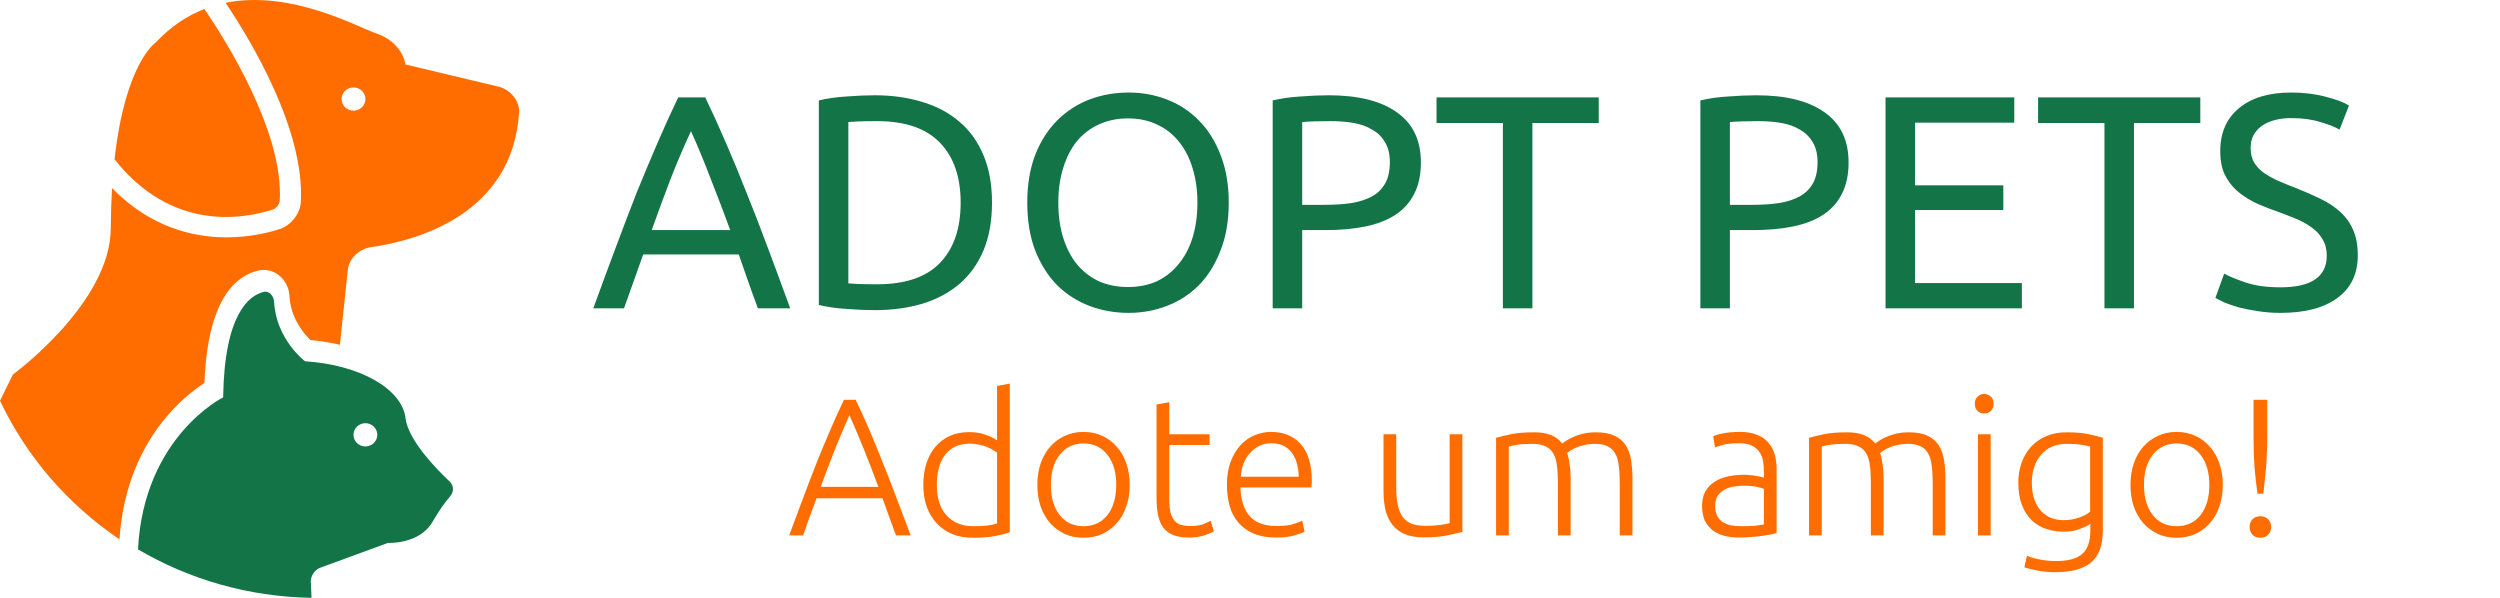 <svg width="230" height="55" viewBox="0 0 230 55" fill="none" xmlns="http://www.w3.org/2000/svg">
<path d="M25.131 19.269C25.39 19.184 25.719 18.768 25.736 18.504C26.116 12.141 20.739 3.658 18.803 0.826C17.244 1.433 15.727 2.415 14.327 3.91C14.327 3.91 11.53 5.744 10.538 14.655C15.769 21.275 22.268 20.192 25.131 19.269Z" fill="#FF6D00"/>
<path d="M45.875 7.975L37.306 5.931C37.306 5.931 37.062 3.911 34.632 3.08C32.861 2.474 26.758 -0.954 20.753 0.257C23.023 3.634 28.073 11.957 27.674 18.614C27.615 19.661 26.763 20.742 25.74 21.073C24.756 21.393 22.989 21.836 20.843 21.836C17.733 21.836 13.827 20.901 10.308 17.308C10.239 18.45 10.199 19.685 10.192 21.021C10.153 27.913 1.193 34.449 1.193 34.449L0 36.865C2.436 42.019 6.254 46.423 10.994 49.62C11.209 46.328 12.054 43.749 13.032 41.811C14.885 38.13 17.484 36.087 18.81 35.223C19.095 27.626 21.619 25.406 23.724 24.898C24.37 24.742 25.052 24.877 25.588 25.27C26.198 25.715 26.591 26.45 26.631 27.238C26.739 29.28 27.974 30.714 28.56 31.283C29.51 31.369 30.416 31.517 31.27 31.719L31.348 31.002L32 24.813C32.111 23.768 33.072 22.888 34.135 22.739C38.174 22.164 47.172 19.826 47.757 10.326C47.825 9.279 46.919 8.225 45.875 7.975ZM32.524 10.181C31.92 10.181 31.429 9.704 31.429 9.112C31.429 8.521 31.92 8.043 32.524 8.043C33.13 8.043 33.619 8.521 33.619 9.112C33.617 9.703 33.129 10.181 32.524 10.181Z" fill="#FF6D00"/>
<path d="M37.308 38.466C36.984 35.773 33.094 33.554 28.067 33.239C28.067 33.239 25.397 31.233 25.218 27.772C25.189 27.248 24.788 26.727 24.267 26.853C22.924 27.176 20.643 28.861 20.529 36.557C20.529 36.557 13.223 40.159 12.695 50.544C17.379 53.293 22.836 54.906 28.662 55L28.596 53.512C28.572 52.988 28.961 52.414 29.463 52.23L35.686 49.949C35.686 49.949 38.605 50.109 39.819 47.968C40.434 46.889 41.004 46.135 41.424 45.649C41.768 45.249 41.763 44.678 41.378 44.312C40.106 43.113 37.55 40.479 37.308 38.466ZM33.617 41.073C33.013 41.073 32.523 40.597 32.523 40.005C32.523 39.412 33.013 38.934 33.617 38.934C34.222 38.934 34.712 39.412 34.712 40.005C34.712 40.597 34.222 41.073 33.617 41.073Z" fill="#137547"/>
<path d="M69.73 28.365C69.413 27.525 69.114 26.704 68.834 25.901C68.554 25.08 68.265 24.249 67.966 23.409H59.174L57.41 28.365H54.582C55.329 26.312 56.029 24.417 56.682 22.681C57.335 20.926 57.97 19.265 58.586 17.697C59.221 16.129 59.846 14.636 60.462 13.217C61.078 11.78 61.722 10.361 62.394 8.961H64.886C65.558 10.361 66.202 11.78 66.818 13.217C67.434 14.636 68.05 16.129 68.666 17.697C69.301 19.265 69.945 20.926 70.598 22.681C71.251 24.417 71.951 26.312 72.698 28.365H69.73ZM67.182 21.169C66.585 19.545 65.987 17.977 65.39 16.465C64.811 14.934 64.205 13.469 63.57 12.069C62.917 13.469 62.291 14.934 61.694 16.465C61.115 17.977 60.537 19.545 59.958 21.169H67.182ZM91.264 18.649C91.264 20.329 91.003 21.794 90.48 23.045C89.958 24.277 89.22 25.304 88.268 26.125C87.316 26.928 86.178 27.534 84.852 27.945C83.527 28.337 82.071 28.533 80.484 28.533C79.7 28.533 78.832 28.496 77.88 28.421C76.947 28.365 76.098 28.244 75.332 28.057V9.241C76.098 9.054 76.947 8.933 77.88 8.877C78.832 8.802 79.7 8.765 80.484 8.765C82.071 8.765 83.527 8.97 84.852 9.381C86.178 9.773 87.316 10.38 88.268 11.201C89.22 12.004 89.958 13.03 90.48 14.281C91.003 15.513 91.264 16.969 91.264 18.649ZM80.708 26.153C83.284 26.153 85.207 25.5 86.476 24.193C87.746 22.868 88.38 21.02 88.38 18.649C88.38 16.278 87.746 14.44 86.476 13.133C85.207 11.808 83.284 11.145 80.708 11.145C79.943 11.145 79.346 11.154 78.916 11.173C78.506 11.192 78.216 11.21 78.048 11.229V26.069C78.216 26.088 78.506 26.106 78.916 26.125C79.346 26.144 79.943 26.153 80.708 26.153ZM94.509 18.649C94.509 16.988 94.752 15.522 95.237 14.253C95.741 12.984 96.413 11.929 97.253 11.089C98.112 10.23 99.101 9.586 100.221 9.157C101.36 8.728 102.564 8.513 103.833 8.513C105.084 8.513 106.26 8.728 107.361 9.157C108.481 9.586 109.461 10.23 110.301 11.089C111.141 11.929 111.804 12.984 112.289 14.253C112.793 15.522 113.045 16.988 113.045 18.649C113.045 20.31 112.793 21.776 112.289 23.045C111.804 24.314 111.141 25.378 110.301 26.237C109.461 27.077 108.481 27.712 107.361 28.141C106.26 28.57 105.084 28.785 103.833 28.785C102.564 28.785 101.36 28.57 100.221 28.141C99.101 27.712 98.112 27.077 97.253 26.237C96.413 25.378 95.741 24.314 95.237 23.045C94.752 21.776 94.509 20.31 94.509 18.649ZM97.365 18.649C97.365 19.825 97.515 20.898 97.813 21.869C98.112 22.821 98.532 23.633 99.073 24.305C99.633 24.977 100.305 25.5 101.089 25.873C101.892 26.228 102.788 26.405 103.777 26.405C104.767 26.405 105.653 26.228 106.437 25.873C107.221 25.5 107.884 24.977 108.425 24.305C108.985 23.633 109.415 22.821 109.713 21.869C110.012 20.898 110.161 19.825 110.161 18.649C110.161 17.473 110.012 16.409 109.713 15.457C109.415 14.486 108.985 13.665 108.425 12.993C107.884 12.321 107.221 11.808 106.437 11.453C105.653 11.08 104.767 10.893 103.777 10.893C102.788 10.893 101.892 11.08 101.089 11.453C100.305 11.808 99.633 12.321 99.073 12.993C98.532 13.665 98.112 14.486 97.813 15.457C97.515 16.409 97.365 17.473 97.365 18.649ZM122.238 8.765C124.964 8.765 127.054 9.288 128.51 10.333C129.985 11.36 130.722 12.9 130.722 14.953C130.722 16.073 130.517 17.034 130.106 17.837C129.714 18.621 129.136 19.265 128.37 19.769C127.624 20.254 126.709 20.609 125.626 20.833C124.544 21.057 123.321 21.169 121.958 21.169H119.802V28.365H117.086V9.241C117.852 9.054 118.701 8.933 119.634 8.877C120.586 8.802 121.454 8.765 122.238 8.765ZM122.462 11.145C121.305 11.145 120.418 11.173 119.802 11.229V18.845H121.846C122.78 18.845 123.62 18.789 124.366 18.677C125.113 18.546 125.738 18.341 126.242 18.061C126.765 17.762 127.166 17.361 127.446 16.857C127.726 16.353 127.866 15.709 127.866 14.925C127.866 14.178 127.717 13.562 127.418 13.077C127.138 12.592 126.746 12.209 126.242 11.929C125.757 11.63 125.188 11.425 124.534 11.313C123.881 11.201 123.19 11.145 122.462 11.145ZM147.085 8.961V11.313H140.981V28.365H138.265V11.313H132.161V8.961H147.085ZM161.586 8.765C164.311 8.765 166.402 9.288 167.858 10.333C169.333 11.36 170.07 12.9 170.07 14.953C170.07 16.073 169.865 17.034 169.454 17.837C169.062 18.621 168.483 19.265 167.718 19.769C166.971 20.254 166.057 20.609 164.974 20.833C163.891 21.057 162.669 21.169 161.306 21.169H159.15V28.365H156.434V9.241C157.199 9.054 158.049 8.933 158.982 8.877C159.934 8.802 160.802 8.765 161.586 8.765ZM161.81 11.145C160.653 11.145 159.766 11.173 159.15 11.229V18.845H161.194C162.127 18.845 162.967 18.789 163.714 18.677C164.461 18.546 165.086 18.341 165.59 18.061C166.113 17.762 166.514 17.361 166.794 16.857C167.074 16.353 167.214 15.709 167.214 14.925C167.214 14.178 167.065 13.562 166.766 13.077C166.486 12.592 166.094 12.209 165.59 11.929C165.105 11.63 164.535 11.425 163.882 11.313C163.229 11.201 162.538 11.145 161.81 11.145ZM173.469 28.365V8.961H185.313V11.285H176.185V17.053H184.305V19.321H176.185V26.041H186.013V28.365H173.469ZM202.429 8.961V11.313H196.325V28.365H193.609V11.313H187.505V8.961H202.429ZM209.805 26.433C212.642 26.433 214.061 25.462 214.061 23.521C214.061 22.924 213.93 22.42 213.669 22.009C213.426 21.58 213.09 21.216 212.661 20.917C212.232 20.6 211.737 20.329 211.177 20.105C210.636 19.881 210.057 19.657 209.441 19.433C208.732 19.19 208.06 18.92 207.425 18.621C206.79 18.304 206.24 17.94 205.773 17.529C205.306 17.1 204.933 16.596 204.653 16.017C204.392 15.438 204.261 14.738 204.261 13.917C204.261 12.218 204.84 10.893 205.997 9.941C207.154 8.989 208.75 8.513 210.785 8.513C211.961 8.513 213.025 8.644 213.977 8.905C214.948 9.148 215.657 9.418 216.105 9.717L215.237 11.929C214.845 11.686 214.257 11.453 213.473 11.229C212.708 10.986 211.812 10.865 210.785 10.865C210.262 10.865 209.777 10.921 209.329 11.033C208.881 11.145 208.489 11.313 208.153 11.537C207.817 11.761 207.546 12.05 207.341 12.405C207.154 12.741 207.061 13.142 207.061 13.609C207.061 14.132 207.164 14.57 207.369 14.925C207.574 15.28 207.864 15.597 208.237 15.877C208.61 16.138 209.04 16.381 209.525 16.605C210.029 16.829 210.58 17.053 211.177 17.277C212.017 17.613 212.782 17.949 213.473 18.285C214.182 18.621 214.789 19.022 215.293 19.489C215.816 19.956 216.217 20.516 216.497 21.169C216.777 21.804 216.917 22.578 216.917 23.493C216.917 25.192 216.292 26.498 215.041 27.413C213.809 28.328 212.064 28.785 209.805 28.785C209.04 28.785 208.33 28.729 207.677 28.617C207.042 28.524 206.473 28.412 205.969 28.281C205.465 28.132 205.026 27.982 204.653 27.833C204.298 27.665 204.018 27.525 203.813 27.413L204.625 25.173C205.054 25.416 205.708 25.686 206.585 25.985C207.462 26.284 208.536 26.433 209.805 26.433Z" fill="#137547"/>
<path d="M82.432 49.258C82.204 48.646 81.988 48.058 81.784 47.494C81.58 46.93 81.382 46.378 81.19 45.838H75.124C74.92 46.378 74.716 46.93 74.512 47.494C74.308 48.058 74.098 48.646 73.882 49.258H72.604C73.084 47.962 73.534 46.756 73.954 45.64C74.374 44.512 74.782 43.45 75.178 42.454C75.586 41.446 75.988 40.48 76.384 39.556C76.78 38.632 77.2 37.708 77.644 36.784H78.724C79.168 37.708 79.588 38.632 79.984 39.556C80.38 40.48 80.776 41.446 81.172 42.454C81.58 43.45 81.994 44.512 82.414 45.64C82.834 46.756 83.29 47.962 83.782 49.258H82.432ZM78.148 38.188C77.692 39.22 77.248 40.27 76.816 41.338C76.396 42.406 75.958 43.558 75.502 44.794H80.812C80.356 43.558 79.912 42.406 79.48 41.338C79.048 40.27 78.604 39.22 78.148 38.188ZM92.901 48.97C92.553 49.09 92.109 49.204 91.569 49.312C91.029 49.42 90.345 49.474 89.517 49.474C88.833 49.474 88.209 49.366 87.645 49.15C87.093 48.922 86.613 48.598 86.205 48.178C85.809 47.758 85.497 47.248 85.269 46.648C85.053 46.048 84.945 45.37 84.945 44.614C84.945 43.906 85.035 43.258 85.215 42.67C85.407 42.07 85.683 41.554 86.043 41.122C86.403 40.69 86.841 40.354 87.357 40.114C87.885 39.874 88.485 39.754 89.157 39.754C89.769 39.754 90.297 39.844 90.741 40.024C91.197 40.192 91.527 40.354 91.731 40.51V35.506L92.901 35.29V48.97ZM91.731 41.644C91.623 41.56 91.485 41.47 91.317 41.374C91.161 41.278 90.975 41.188 90.759 41.104C90.543 41.02 90.309 40.954 90.057 40.906C89.805 40.846 89.541 40.816 89.265 40.816C88.689 40.816 88.203 40.918 87.807 41.122C87.423 41.326 87.111 41.602 86.871 41.95C86.631 42.286 86.457 42.688 86.349 43.156C86.241 43.612 86.187 44.098 86.187 44.614C86.187 45.838 86.493 46.78 87.105 47.44C87.717 48.088 88.527 48.412 89.535 48.412C90.111 48.412 90.573 48.388 90.921 48.34C91.281 48.28 91.551 48.22 91.731 48.16V41.644ZM103.935 44.614C103.935 45.346 103.827 46.012 103.611 46.612C103.407 47.212 103.113 47.722 102.729 48.142C102.357 48.562 101.913 48.892 101.397 49.132C100.881 49.36 100.311 49.474 99.687 49.474C99.063 49.474 98.493 49.36 97.977 49.132C97.461 48.892 97.011 48.562 96.627 48.142C96.255 47.722 95.961 47.212 95.745 46.612C95.541 46.012 95.439 45.346 95.439 44.614C95.439 43.882 95.541 43.216 95.745 42.616C95.961 42.016 96.255 41.506 96.627 41.086C97.011 40.654 97.461 40.324 97.977 40.096C98.493 39.856 99.063 39.736 99.687 39.736C100.311 39.736 100.881 39.856 101.397 40.096C101.913 40.324 102.357 40.654 102.729 41.086C103.113 41.506 103.407 42.016 103.611 42.616C103.827 43.216 103.935 43.882 103.935 44.614ZM102.693 44.614C102.693 43.45 102.423 42.526 101.883 41.842C101.343 41.146 100.611 40.798 99.687 40.798C98.763 40.798 98.031 41.146 97.491 41.842C96.951 42.526 96.681 43.45 96.681 44.614C96.681 45.778 96.951 46.702 97.491 47.386C98.031 48.07 98.763 48.412 99.687 48.412C100.611 48.412 101.343 48.07 101.883 47.386C102.423 46.702 102.693 45.778 102.693 44.614ZM107.572 39.952H111.28V40.942H107.572V45.892C107.572 46.42 107.614 46.852 107.698 47.188C107.794 47.512 107.926 47.764 108.094 47.944C108.262 48.124 108.466 48.244 108.706 48.304C108.946 48.364 109.21 48.394 109.498 48.394C109.99 48.394 110.386 48.34 110.686 48.232C110.986 48.112 111.22 48.004 111.388 47.908L111.676 48.88C111.508 48.988 111.214 49.114 110.794 49.258C110.374 49.39 109.918 49.456 109.426 49.456C108.85 49.456 108.364 49.384 107.968 49.24C107.584 49.084 107.272 48.856 107.032 48.556C106.804 48.244 106.642 47.86 106.546 47.404C106.45 46.948 106.402 46.408 106.402 45.784V37.216L107.572 37V39.952ZM112.877 44.596C112.877 43.78 112.991 43.072 113.219 42.472C113.459 41.86 113.765 41.35 114.137 40.942C114.521 40.534 114.953 40.234 115.433 40.042C115.925 39.838 116.429 39.736 116.945 39.736C118.085 39.736 118.991 40.108 119.663 40.852C120.347 41.596 120.689 42.742 120.689 44.29C120.689 44.386 120.683 44.482 120.671 44.578C120.671 44.674 120.665 44.764 120.653 44.848H114.119C114.155 45.988 114.437 46.864 114.965 47.476C115.493 48.088 116.333 48.394 117.485 48.394C118.121 48.394 118.625 48.334 118.997 48.214C119.369 48.094 119.639 47.992 119.807 47.908L120.023 48.916C119.855 49.012 119.537 49.126 119.069 49.258C118.613 49.39 118.073 49.456 117.449 49.456C116.633 49.456 115.937 49.336 115.361 49.096C114.785 48.856 114.311 48.52 113.939 48.088C113.567 47.656 113.297 47.146 113.129 46.558C112.961 45.958 112.877 45.304 112.877 44.596ZM119.483 43.858C119.459 42.886 119.231 42.13 118.799 41.59C118.367 41.05 117.755 40.78 116.963 40.78C116.543 40.78 116.165 40.864 115.829 41.032C115.505 41.2 115.217 41.428 114.965 41.716C114.725 41.992 114.533 42.316 114.389 42.688C114.257 43.06 114.179 43.45 114.155 43.858H119.483ZM134.538 48.934C134.19 49.03 133.722 49.138 133.134 49.258C132.546 49.378 131.826 49.438 130.974 49.438C130.278 49.438 129.696 49.336 129.228 49.132C128.76 48.928 128.382 48.64 128.094 48.268C127.806 47.896 127.596 47.446 127.464 46.918C127.344 46.39 127.284 45.808 127.284 45.172V39.952H128.454V44.794C128.454 45.454 128.502 46.012 128.598 46.468C128.694 46.924 128.85 47.296 129.066 47.584C129.282 47.86 129.558 48.064 129.894 48.196C130.242 48.316 130.662 48.376 131.154 48.376C131.706 48.376 132.186 48.346 132.594 48.286C133.002 48.226 133.26 48.172 133.368 48.124V39.952H134.538V48.934ZM137.64 40.276C137.988 40.18 138.438 40.072 138.99 39.952C139.554 39.832 140.28 39.772 141.168 39.772C142.344 39.772 143.196 40.114 143.724 40.798C143.784 40.75 143.898 40.672 144.066 40.564C144.246 40.444 144.468 40.324 144.732 40.204C144.996 40.084 145.302 39.982 145.65 39.898C146.01 39.814 146.406 39.772 146.838 39.772C147.546 39.772 148.116 39.88 148.548 40.096C148.992 40.3 149.334 40.594 149.574 40.978C149.814 41.35 149.976 41.8 150.06 42.328C150.144 42.856 150.186 43.432 150.186 44.056V49.258H149.016V44.434C149.016 43.822 148.986 43.294 148.926 42.85C148.878 42.394 148.77 42.022 148.602 41.734C148.446 41.434 148.218 41.212 147.918 41.068C147.618 40.912 147.228 40.834 146.748 40.834C146.388 40.834 146.058 40.87 145.758 40.942C145.47 41.002 145.218 41.08 145.002 41.176C144.786 41.272 144.606 41.368 144.462 41.464C144.33 41.56 144.234 41.632 144.174 41.68C144.282 41.992 144.36 42.346 144.408 42.742C144.468 43.126 144.498 43.534 144.498 43.966V49.258H143.328V44.434C143.328 43.822 143.298 43.294 143.238 42.85C143.19 42.394 143.082 42.022 142.914 41.734C142.746 41.434 142.506 41.212 142.194 41.068C141.894 40.912 141.492 40.834 140.988 40.834C140.424 40.834 139.944 40.864 139.548 40.924C139.164 40.984 138.918 41.038 138.81 41.086V49.258H137.64V40.276ZM160.209 48.412C160.665 48.412 161.061 48.4 161.397 48.376C161.745 48.34 162.039 48.298 162.279 48.25V44.974C162.147 44.914 161.937 44.854 161.649 44.794C161.361 44.722 160.965 44.686 160.461 44.686C160.173 44.686 159.873 44.71 159.561 44.758C159.249 44.794 158.961 44.884 158.697 45.028C158.433 45.16 158.217 45.346 158.049 45.586C157.881 45.826 157.797 46.144 157.797 46.54C157.797 46.888 157.851 47.182 157.959 47.422C158.079 47.662 158.241 47.854 158.445 47.998C158.661 48.142 158.913 48.25 159.201 48.322C159.501 48.382 159.837 48.412 160.209 48.412ZM160.101 39.736C160.713 39.736 161.229 39.826 161.649 40.006C162.081 40.174 162.429 40.414 162.693 40.726C162.957 41.026 163.149 41.386 163.269 41.806C163.389 42.226 163.449 42.682 163.449 43.174V49.042C163.329 49.078 163.155 49.12 162.927 49.168C162.699 49.204 162.435 49.246 162.135 49.294C161.835 49.342 161.499 49.378 161.127 49.402C160.767 49.438 160.395 49.456 160.011 49.456C159.519 49.456 159.063 49.402 158.643 49.294C158.235 49.186 157.875 49.018 157.563 48.79C157.263 48.55 157.023 48.25 156.843 47.89C156.675 47.518 156.591 47.068 156.591 46.54C156.591 46.036 156.687 45.604 156.879 45.244C157.071 44.884 157.341 44.59 157.689 44.362C158.037 44.122 158.451 43.948 158.931 43.84C159.411 43.732 159.933 43.678 160.497 43.678C160.665 43.678 160.839 43.69 161.019 43.714C161.211 43.726 161.391 43.75 161.559 43.786C161.739 43.81 161.889 43.84 162.009 43.876C162.141 43.9 162.231 43.924 162.279 43.948V43.372C162.279 43.048 162.255 42.736 162.207 42.436C162.159 42.124 162.051 41.848 161.883 41.608C161.727 41.356 161.499 41.158 161.199 41.014C160.911 40.858 160.527 40.78 160.047 40.78C159.363 40.78 158.853 40.828 158.517 40.924C158.181 41.02 157.935 41.098 157.779 41.158L157.617 40.132C157.821 40.036 158.133 39.946 158.553 39.862C158.985 39.778 159.501 39.736 160.101 39.736ZM166.433 40.276C166.781 40.18 167.231 40.072 167.783 39.952C168.347 39.832 169.073 39.772 169.961 39.772C171.137 39.772 171.989 40.114 172.517 40.798C172.577 40.75 172.691 40.672 172.859 40.564C173.039 40.444 173.261 40.324 173.525 40.204C173.789 40.084 174.095 39.982 174.443 39.898C174.803 39.814 175.199 39.772 175.631 39.772C176.339 39.772 176.909 39.88 177.341 40.096C177.785 40.3 178.127 40.594 178.367 40.978C178.607 41.35 178.769 41.8 178.853 42.328C178.937 42.856 178.979 43.432 178.979 44.056V49.258H177.809V44.434C177.809 43.822 177.779 43.294 177.719 42.85C177.671 42.394 177.563 42.022 177.395 41.734C177.239 41.434 177.011 41.212 176.711 41.068C176.411 40.912 176.021 40.834 175.541 40.834C175.181 40.834 174.851 40.87 174.551 40.942C174.263 41.002 174.011 41.08 173.795 41.176C173.579 41.272 173.399 41.368 173.255 41.464C173.123 41.56 173.027 41.632 172.967 41.68C173.075 41.992 173.153 42.346 173.201 42.742C173.261 43.126 173.291 43.534 173.291 43.966V49.258H172.121V44.434C172.121 43.822 172.091 43.294 172.031 42.85C171.983 42.394 171.875 42.022 171.707 41.734C171.539 41.434 171.299 41.212 170.987 41.068C170.687 40.912 170.285 40.834 169.781 40.834C169.217 40.834 168.737 40.864 168.341 40.924C167.957 40.984 167.711 41.038 167.603 41.086V49.258H166.433V40.276ZM183.142 49.258H181.972V39.952H183.142V49.258ZM183.412 37.144C183.412 37.42 183.328 37.642 183.16 37.81C182.992 37.966 182.788 38.044 182.548 38.044C182.308 38.044 182.104 37.966 181.936 37.81C181.768 37.642 181.684 37.42 181.684 37.144C181.684 36.868 181.768 36.652 181.936 36.496C182.104 36.328 182.308 36.244 182.548 36.244C182.788 36.244 182.992 36.328 183.16 36.496C183.328 36.652 183.412 36.868 183.412 37.144ZM192.309 48.178C192.237 48.238 192.129 48.31 191.985 48.394C191.841 48.466 191.661 48.544 191.445 48.628C191.241 48.712 191.001 48.784 190.725 48.844C190.461 48.892 190.161 48.916 189.825 48.916C189.285 48.916 188.763 48.832 188.259 48.664C187.755 48.496 187.311 48.232 186.927 47.872C186.555 47.512 186.255 47.05 186.027 46.486C185.799 45.91 185.685 45.214 185.685 44.398C185.685 43.738 185.787 43.126 185.991 42.562C186.195 41.998 186.483 41.512 186.855 41.104C187.239 40.684 187.701 40.36 188.241 40.132C188.793 39.892 189.411 39.772 190.095 39.772C190.959 39.772 191.649 39.832 192.165 39.952C192.693 40.06 193.125 40.168 193.461 40.276V48.772C193.461 50.164 193.101 51.154 192.381 51.742C191.661 52.342 190.575 52.642 189.123 52.642C188.523 52.642 187.977 52.594 187.485 52.498C187.005 52.414 186.591 52.312 186.243 52.192L186.477 51.13C186.765 51.262 187.155 51.376 187.647 51.472C188.151 51.568 188.655 51.616 189.159 51.616C190.263 51.616 191.061 51.4 191.553 50.968C192.057 50.548 192.309 49.822 192.309 48.79V48.178ZM192.291 41.086C192.087 41.026 191.823 40.972 191.499 40.924C191.175 40.864 190.713 40.834 190.113 40.834C189.609 40.834 189.159 40.924 188.763 41.104C188.379 41.272 188.049 41.518 187.773 41.842C187.497 42.154 187.287 42.532 187.143 42.976C186.999 43.408 186.927 43.888 186.927 44.416C186.927 45.028 187.011 45.556 187.179 46C187.347 46.432 187.563 46.786 187.827 47.062C188.103 47.338 188.415 47.542 188.763 47.674C189.111 47.794 189.465 47.854 189.825 47.854C190.353 47.854 190.833 47.776 191.265 47.62C191.709 47.464 192.051 47.284 192.291 47.08V41.086ZM204.5 44.614C204.5 45.346 204.392 46.012 204.176 46.612C203.972 47.212 203.678 47.722 203.294 48.142C202.922 48.562 202.478 48.892 201.962 49.132C201.446 49.36 200.876 49.474 200.252 49.474C199.628 49.474 199.058 49.36 198.542 49.132C198.026 48.892 197.576 48.562 197.192 48.142C196.82 47.722 196.526 47.212 196.31 46.612C196.106 46.012 196.004 45.346 196.004 44.614C196.004 43.882 196.106 43.216 196.31 42.616C196.526 42.016 196.82 41.506 197.192 41.086C197.576 40.654 198.026 40.324 198.542 40.096C199.058 39.856 199.628 39.736 200.252 39.736C200.876 39.736 201.446 39.856 201.962 40.096C202.478 40.324 202.922 40.654 203.294 41.086C203.678 41.506 203.972 42.016 204.176 42.616C204.392 43.216 204.5 43.882 204.5 44.614ZM203.258 44.614C203.258 43.45 202.988 42.526 202.448 41.842C201.908 41.146 201.176 40.798 200.252 40.798C199.328 40.798 198.596 41.146 198.056 41.842C197.516 42.526 197.246 43.45 197.246 44.614C197.246 45.778 197.516 46.702 198.056 47.386C198.596 48.07 199.328 48.412 200.252 48.412C201.176 48.412 201.908 48.07 202.448 47.386C202.988 46.702 203.258 45.778 203.258 44.614ZM208.586 40.258C208.586 40.774 208.574 41.26 208.55 41.716C208.538 42.16 208.514 42.592 208.478 43.012C208.442 43.432 208.4 43.84 208.352 44.236C208.316 44.632 208.274 45.028 208.226 45.424H207.686C207.578 44.62 207.488 43.816 207.416 43.012C207.356 42.208 207.326 41.29 207.326 40.258V36.784H208.586V40.258ZM208.946 48.484C208.946 48.76 208.856 48.994 208.676 49.186C208.508 49.378 208.268 49.474 207.956 49.474C207.644 49.474 207.398 49.378 207.218 49.186C207.05 48.994 206.966 48.76 206.966 48.484C206.966 48.208 207.05 47.974 207.218 47.782C207.398 47.59 207.644 47.494 207.956 47.494C208.268 47.494 208.508 47.59 208.676 47.782C208.856 47.974 208.946 48.208 208.946 48.484Z" fill="#FF6D00"/>
</svg>
